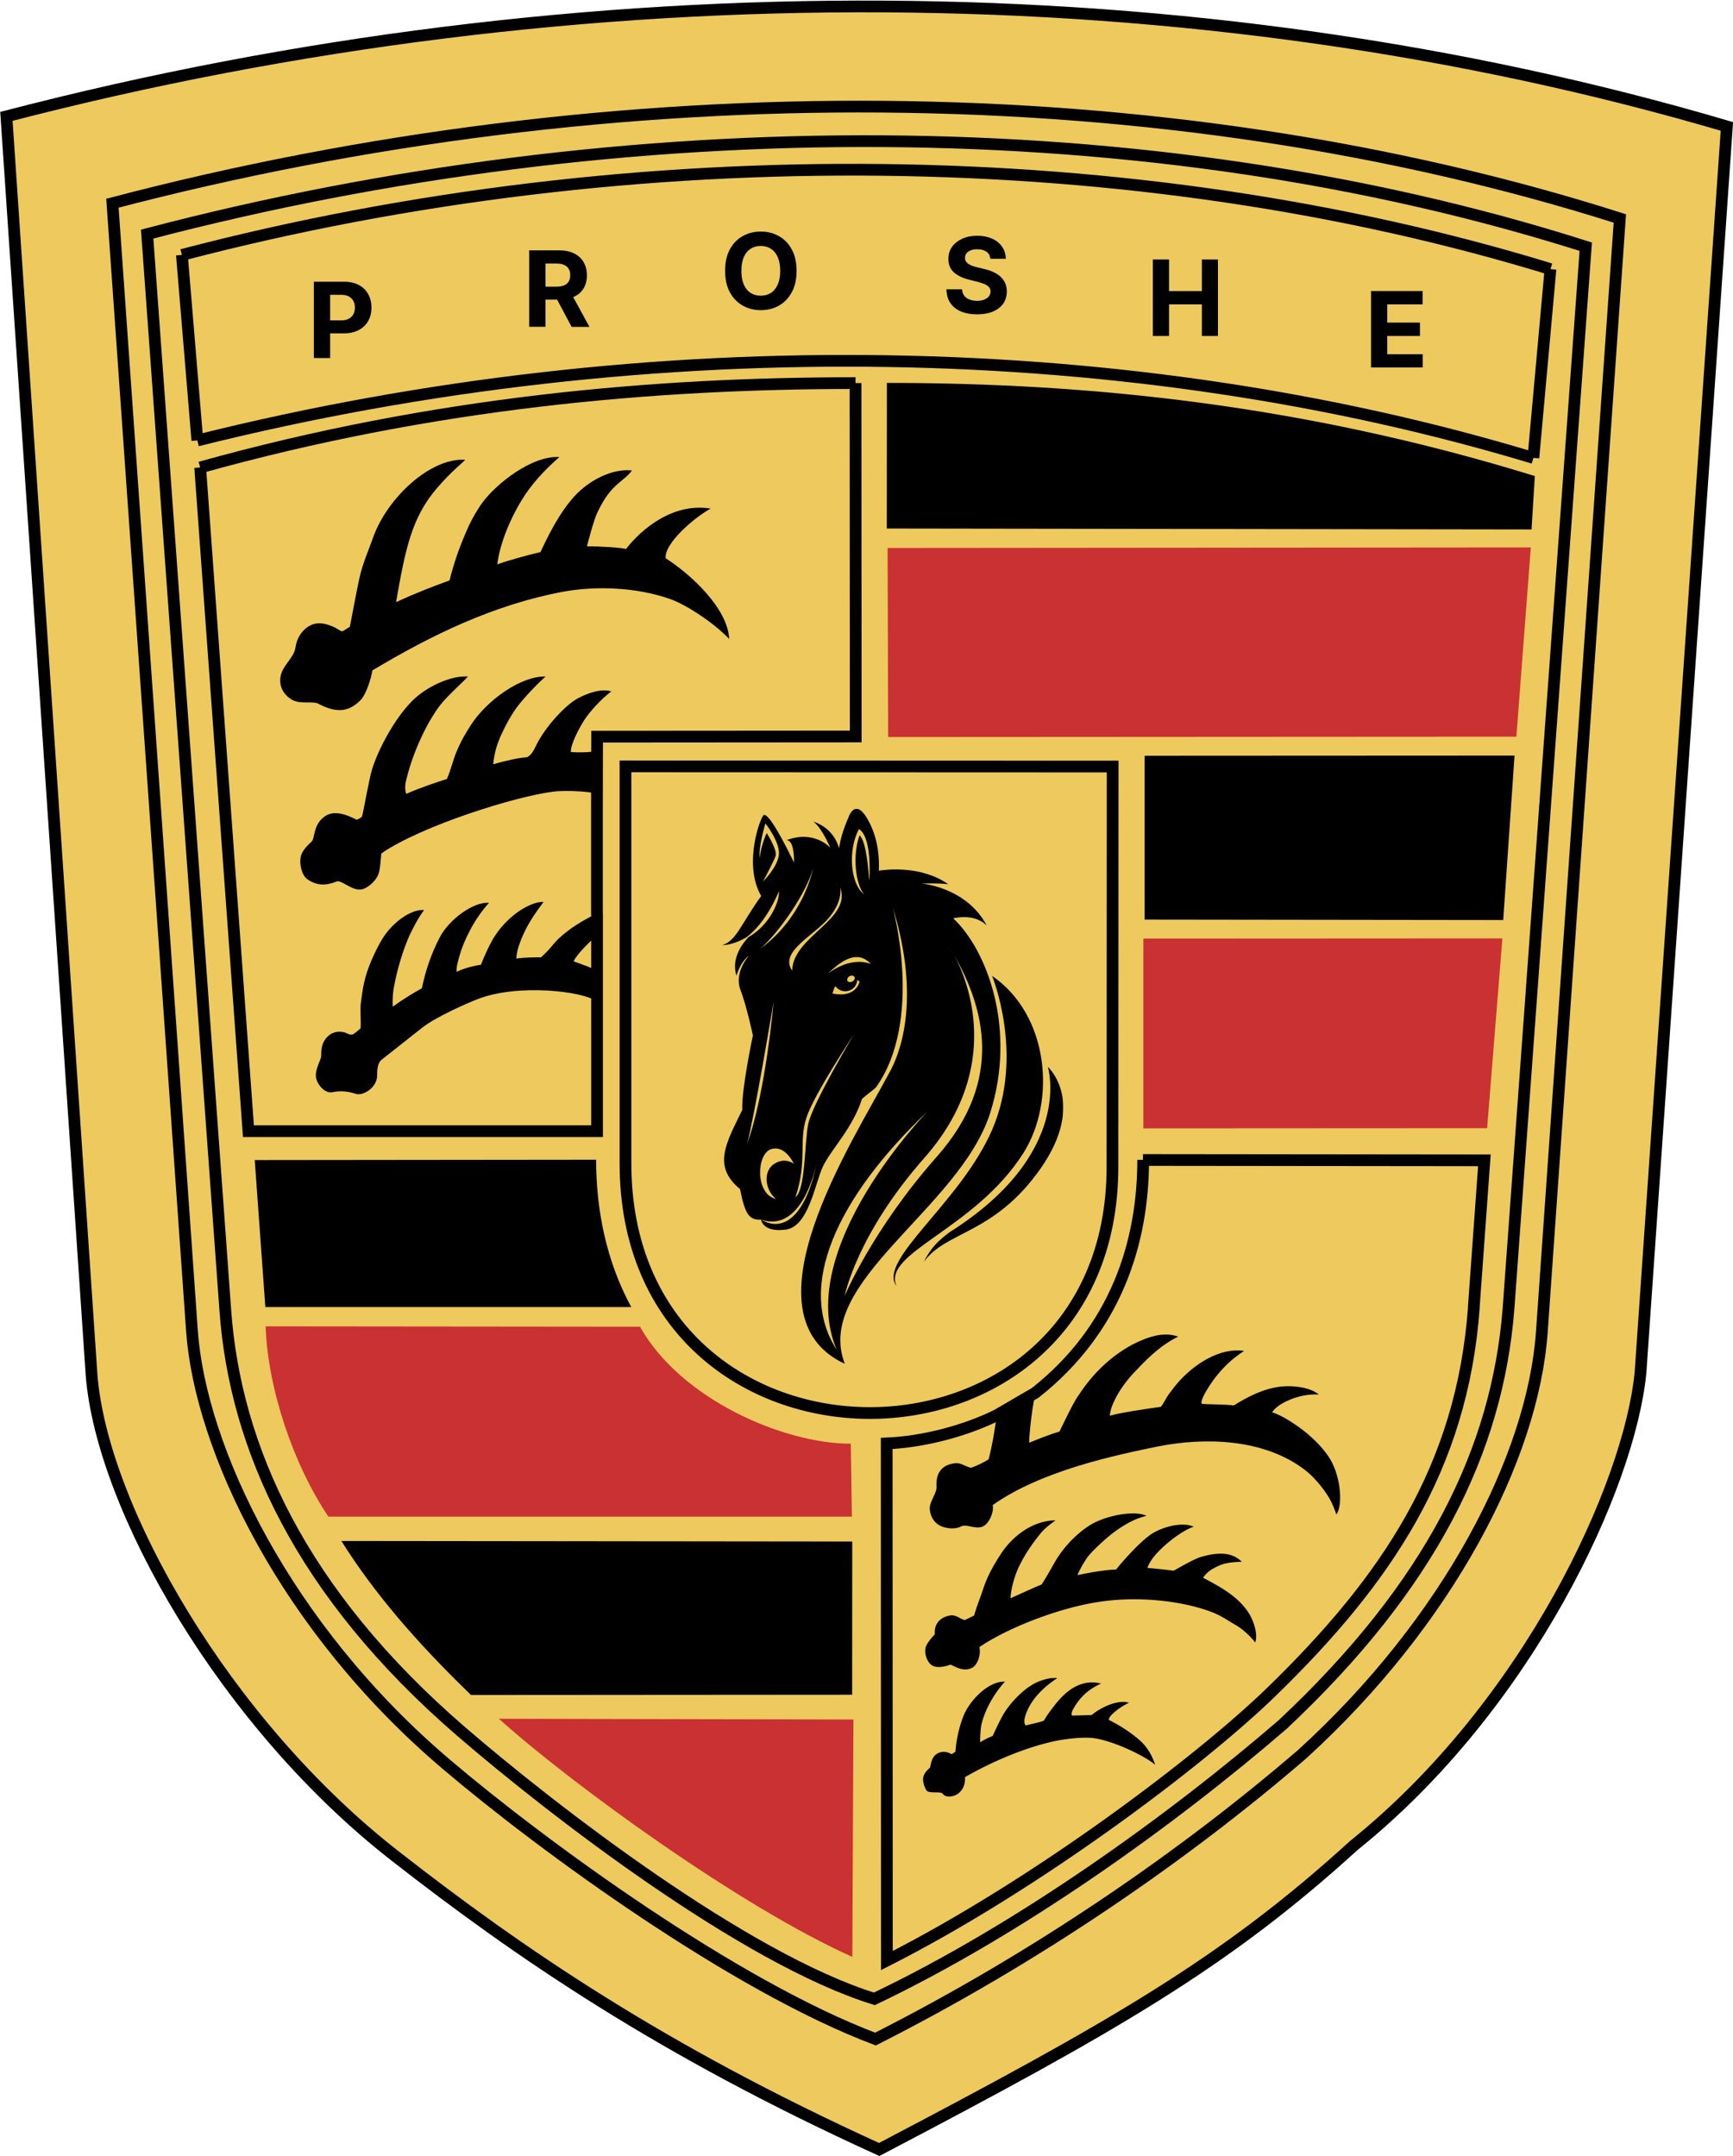 <svg xmlns="http://www.w3.org/2000/svg" xml:space="preserve" id="Слой_1" x="0" y="0" style="enable-background:new 0 0 1896 2359" version="1.1" viewBox="0 0 1896 2359"><style>.st0,.st1{stroke:#000;stroke-width:12.827;stroke-miterlimit:2.613}.st0{fill-rule:evenodd;clip-rule:evenodd;fill:#edc95e}.st1{fill:none}.st2{fill:#edc95e}.st2,.st3,.st4{fill-rule:evenodd;clip-rule:evenodd}.st4{fill:#ca3132}</style><path d="M1481.3 2018.8c-141.4 128.8-263 198.2-519.4 332.7C723.3 2243 567.5 2136 432.5 2030.6c-186.6-145.3-320.7-381.3-332.3-526L7 127.3c630.8-164 1301.8-160.2 1882.3 11l-94.5 1363.4c-12.1 123.5-122.5 363.6-313.5 517.1z" class="st0"/><path d="M1686.9 1456.6 1772.2 239C1272.6 79.9 674.3 77.6 123 222.3l87 1233.5c9.1 128.2 101.4 324.2 278.4 474.4 106.5 90.5 315.2 242.3 469.4 300.5 177.6-89.9 339.1-201.6 467-311.8 158.8-144.6 252.5-324.3 262.1-462.3z" class="st0"/><path d="M1403.2 1886.7c-122.7 105.8-287.9 224.3-446.6 300-141.7-43.9-351.2-205.5-452-292.4-175.8-151.8-247.3-310.7-258.1-460.9L161 256.1c524.9-137.8 1097.8-137.8 1573.9 13.8l-84.5 1161.7c-12.1 154.4-84 302.1-247.2 455.1z" class="st0"/><path d="m199 278.9 16.9 202.9L199 278.9zm1478.6 222 18.7-206.5-18.7 206.5zm-1461.7-19C717 356.7 1241.9 369.2 1677.6 501M199 278.9C696.7 148.5 1244.9 156 1696.3 294.4" class="st1"/><path d="M368.6 328.8c11.4-2.6 9.8-23-2.4-20.5L266 332.5l2.4 21 100.2-24.7z" class="st2"/><path d="M653.1 1000V880.6l.1-50.3.1-24.4 282.9-.2-.2-386.6m-717 92.3 52.8 726.1h381.4V1000M219 511.4c255.8-71.4 496.9-92.3 717-92.3" class="st1"/><path d="M652.7 869c0-2.6-31.3-4.9-46.9-3-41.3 4.9-144.7 37.4-188.4 67.5-1 2.6-.8 16.9-3.7 23.6-2.6 6.1-9.1 12.4-15.4 15.1-11.2 4.9-24.2-10-29.9-7.9-5.9 2.2-18.5 7.3-32.1-2.4-6.1-4.3-9.2-16.5-7.1-25.6 2-6.5 7.5-11.6 11.8-15.7 3.9-3.9 1.2-19.1 15.3-28.1 9.8-6.3 23.4-1.2 33.9 4.3 2.4-.8 3.9-1.8 5.7-3.3 1.4-4.2 3.5-16.7 5.5-26.6 2.4-10.6 3.2-17.5 6.3-27.3 7.9-23.8 26.8-58 46.5-75.9 15.6-13.8 39.8-24.8 57.7-23.6-1.8 2.7-24 22.6-30.5 31.5-15.4 20.4-29.5 51.9-36.2 78.6-2.4 9-2.4 12.4-.8 18.3 14.6-6.5 33.5-12.8 44.5-16.3 4.3-9.6 6.7-20.6 10.4-29.5 5.9-13.8 9.7-19.7 15.7-29.3 17.5-27.1 54.5-53.9 81.9-53.3-9.1 7.9-28 27.5-35.4 39.3-6.1 9.8-11.8 20.5-16.1 31.5-3.7 9.8-4.9 17.1-5.9 25.2 14.2-4.1 28.2-7.1 37.2-7.7 6.1-3.3 8.1-9.8 11.4-15.9 10.4-19.5 30.9-41.3 43.9-48.4 10.4-5.7 25.8-11.2 36.8-7.7-11.8 8.8-24.2 23-29.7 31.5-5.7 9-15 26.6-14.6 34.8 9.7.8 22.2.3 27.8-1.1l.4 47.4z" class="st3"/><path d="M527.3 550.5c15-20.8 54.3-52.3 84.7-50.5-16.5 14.3-31.1 30.3-41.3 47.2-13.4 21.8-24.2 49.2-26.6 70.2 10-3.7 33.7-10.4 47.2-13.4 12-26.1 27.8-55.1 47.3-70.6 14-11.2 34-20.8 52.8-18.7-4.3 6.1-11.4 10.8-16.7 15.7-9.7 8.4-16.3 19.9-21.7 31.5-3.9 8.7-10.6 34.6-10.8 35.8 13.6-.2 37.6 1.4 42.7 2.9 16-20.8 50.8-51.1 92.6-44.2-18.1 9.8-51.2 38.5-49.2 54.3 27.2 17.5 67.7 54.3 69.5 88.3-18.5-19.3-49-38.3-64.4-43.6-36.8-13-80.7-14.7-117.3-8.1-76.4 14.4-143.9 47.4-208.7 86.1-1.6 10.4-7.3 26.1-12 31.5-4.7 5.3-11.8 10.4-19.5 11.6-9.6 1.6-19.5-2.4-27.8-6.7-5.3-3-19.3.8-28.1-4-6.1-3.1-15.6-12-13-25.9 2.2-12.4 14.6-19.9 16.3-31.7 2.6-17.3 15.1-24.8 21.7-25.9 7.1-1.4 14.4 1 20.9 3.9 2.8 1.4 5.7 3.7 8.3 4.5 2.6-.8 6.3-3.9 8.5-4.9.6-2 7.1-38 10.6-53.7 3.5-15.7 9.6-29.1 14.8-43.8 15.4-43.6 62.8-87.7 100.8-85.3-2 2.8-14.2 11.6-31.1 31.3-27.4 32.1-34.3 66.1-44.5 124.5 21.1-9.8 39.4-16.9 58.5-23.8 4.5-18.1 10.6-35.8 18.1-52.9 4.6-11.1 10.6-21.9 17.4-31.6z" class="st3"/><path d="m1674.8 598.9-703.7.6.6 206.8 687.3-.4 15.8-207z" class="st4"/><path d="M1132.9 1524.2c-4.9 19.8-7.3 53.3-6.9 54.1 12-4.9 23.2-9.3 33.1-12.2.8-1.2 14.8-31.7 21.1-39.9 14.8-22.8 34.6-42.3 58.8-55.3 15.2-7.7 33.7-14.8 50-8.6-21.5 10.2-38.2 28.7-48.3 39.3-9.3 9.8-20.1 24.4-25 39.3-.8 2.6-1.6 7.9-1.6 7.9 10-3.1 42.1-7.9 55.5-9.7 1.6-.2 5.7-9 8.8-13.4 4-5.3 6.3-8.6 12.6-15.7 16.2-17.5 43.5-36.2 70.1-32.1-14.6 9.3-30.5 24-43.3 47.2-1.8 3.5-4.1 8.5-3.1 10.6 3.9.8 23.4.4 35.2 1.8 13.6-8.5 28-16 43.5-19.3 17.5-4 40.3-.8 49.4 7.4-10.6-.6-20.7 1.4-30.3 5.1-5.5 2.2-16.5 7.3-20.7 14.4 10.5 2.9 27.6 14.2 38.4 23.2 7.5 6.3 16.5 15.3 22.2 23.6 14.4 19.5 17.3 54.4 9.7 64.9-2.2-6.1-4.5-12.2-7.8-17.9-6.9-11.6-17.8-24.2-27-31.1-44.7-34-109.1-35.8-161.6-25.2-45.1 9.3-126.4 26.2-179.6 63.9 1.4 6.7-2.8 17.9-8.9 22.3-8.1 5.9-19.5-2.2-25.4 1-8.1 4.1-18.1 1.6-22.2-.2-7.1-3-11.8-10.2-12.4-18.7-.6-6.7 5.9-14.8 7.3-22 .6-3-2.6-17.5 9.8-25 2.4-1.4 9.5-3.9 14.4-3.1 4.9 1 8.9 4.1 13.8 4.9 6.7-2.4 13.1-5.5 19.1-9.2 4-15.2 6.9-32.7 8.9-48.2l42.4-24.1z" class="st3"/><path d="M1612.5 1430.1c-12.8 176.6-96.5 299.1-220.7 420-76.8 74.9-257.1 211.4-421.5 294.7l-.2-565.7c39.2-1.6 85.2-13.4 120.5-30.9l42.2-24.6c87.6-69.1 117.9-163.5 117.9-254.8m361.7 161.4 11.6-160.8-373.5-.4" class="st1"/><path d="M1139.6 1733.4c5.9-9 13-22.2 16.5-27.9 12.4-19.8 30.3-34.6 42.5-40.3 16.7-8.1 43.7-12.8 55.7-6.9-13.2 3.2-23.2 9.3-32.5 15.7-9.5 6.5-28 23.4-32.7 30.5-5.3 7.9-8.9 14.9-10.2 18.7 14.9-3.3 32.9-6.1 42.1-6.1 6.7-8.4 24.4-28.7 37.6-38.1 10.6-7.5 33.3-14.9 47.4-8.8-13.6 4.3-37.6 23.2-46.5 36.8-2 3.2-3.8 6.5-4.1 8.3 7.3.6 21.1 2 28.5 3 .8 0 21.3-12.6 30.5-15.2 12-3.3 31.7-7.6 44.1 5.5-9 .2-17.5 1-24.2 3.9-9.6 4.3-13.8 7.5-18.1 13.5 18.9 10 38.6 20.5 50.2 39 4.1 6.5 10.4 21.8 6.9 31.8-5.9-7.5-14-14.7-20.5-18.5-9.3-5.3-15.9-10.4-27.2-14.8-35.2-13.2-81.3-16.7-118.1-11.8-47.6 6.1-106.1 29.7-136 50.2 2 9.2-2.6 20-7.9 22.6-11.2 5.7-22-3.9-24-3.3-3 1-12 4.1-18.5 1.4-6.5-2.6-10.6-14-8.1-21.3 2-5.5 9.8-13.4 9.8-13.4-1.2-12 6.7-19.3 17.5-20.7 6.1-.6 10.4 4.2 15.3 5.1 4.5-2.2 7.7-3.7 10.1-4.9 2.8-9.8 6.9-19.9 9.6-28.1 4.5-14 11.2-26.3 19.7-39.3 12.2-18.7 33.9-36.4 59.7-36.8-7.9 6.1-12.4 9.4-17.3 15.6-8.5 10.6-15 20.2-20.9 31.6-5.3 10-10.2 25-11 38.1 9.8-4.4 24.3-11.1 34.1-15.1zm-3.8 106.4c6.7-2.7 13.8-4.7 20.9-3.9-16.5 10.6-31.7 26.2-35.8 44.6-.4 2-.4 5.9 1.4 7.1 4.7-1.2 16.7-3.8 19.9-5.3 2-4.1 6.9-10.6 10.2-14.9 11.8-15.7 28.8-31.5 52.2-25.6-15.3 6.9-24.2 16.5-30.9 28.7-1.2 2.2-2 6.3-.4 6.3 4 0 18.9-.6 21.1-.6 6.9-6.1 27-17.7 40.8-13.4a68.3 68.3 0 0 0-18.7 12.8c-1.4 1.6-3.2 3.5-3.5 5.9 12.2 6.1 23 13 33.1 21.6 5.3 4.5 13 13 17.7 27.5-11.8-10.2-50.4-28.5-71.5-29.5-13.8-.6-30.9 2-39.6 3.9-33.3 7.5-67.6 22.4-96.9 39.1.2 5.7-.8 12.6-7.3 17.9-4.3 3.5-13.8 5.3-17.3.2-1.9-2.8-14.8.2-17.5-3.4 0 0-3.3-5.1-3.8-11.2-.4-6.5 4-10.4 7.5-13.8 1-1.2.8-12.2 9-15.9 5.1-2.4 10.3-1.5 14.6 1.2 1.8-1 3.1-2 4.3-2.7 1-12.8 3.4-24.6 8.1-37.4 6.5-18.1 27.8-40.1 46.1-39.3-12.4 13.4-22.4 31.9-25.8 47.2-1 4.9-1.4 14.5-1.4 19.1 4.4-2.7 9-5 13.8-6.9 2-4.7 7.7-16.5 10.6-21.8 7.5-13.7 24.2-31.4 39.1-37.5z" class="st3"/><path d="M290.6 1451c2.4 68.4 30.3 151 68.7 208.2H932l-1.2-79.8c-73.6 0-186.1-48.6-230.6-128l-409.6-.4z" class="st4"/><path d="M684.3 1272.5c0 363.8 532.8 363.8 532.8 3.8l.2-437.7-533-.2v434.1" class="st1"/><path d="M1124.1 884.9H1113v20.7h8.1c13.5-.1 13.2-20.7 3-20.7z" class="st2"/><path d="m1250.9 1234.4 376.1-.2 16.7-207.6-392.8.2v207.6zm-317.2 646.7-387.9-.8c79.9 71.8 265 206.1 386.7 260.5l1.2-259.7z" class="st4"/><path d="M653.1 1062.3v33.3c-15.4-11.4-86.6-19.7-130.5-2.6-10.6 4.1-45.3 19.1-61 31.5l-44.3 35c-4.3 3.5-4.7 11.2-4.7 17.1 0 13-15.2 22.8-23.6 20-6.9-2.4-16.3-3.7-25-1.8-9.3 2-17.5-9.6-18.3-16.3-1.2-8.3 5.3-19.1 5.7-22.6.4-3.3-1.8-16.5 10.4-24.6 5.5-3.5 13.2-3.4 18.7-.4 1.6.9 3.5 1.2 5.3.8 2-.8 7.3-5.5 8.7-6.7.6-7.8-.6-20.3.2-27.1 1.8-13.4 2.6-21 6.7-34 3.5-11.2 11.2-27.5 16.9-36.8 10.2-16.7 30.5-32.8 45.7-31.5-5.9 7.9-7.9 12-12.2 20.1-8.1 14.7-15.6 39.1-19.1 55.6-2.4 10.6-3.6 18.9-3 30.1 11.6-8.7 23.8-15.7 31.9-20.3 3.9-19.5 10.5-38.4 19.7-56 9.8-18.7 36.4-38.9 53.7-37.4-16.3 17.7-28 42.3-32.3 58-1.8 6.3-3.9 13.6-3 17.5 6.5-3.5 19.9-7.1 26.4-7.7 4.3-10.8 10.2-23.8 15.2-31.4 15.4-23.6 39.6-38 53.4-37.4-10.8 14.5-20.1 27.7-26.8 47.2-2 5.7-3 11.8-3 14.8 8.5-1.4 21.6-1.4 27-1.4 14.3-12.9 12.9-16.4 28.8-28.5 9.8-7.7 28.1-18.1 32.5-18.9v23.2c-7.5 6.7-22.6 21.1-25.6 28.6 6.4 2.5 19.4 6.5 25.5 10.6z" class="st3"/><path d="m1068.1 920.3-7.1-31.1-6.7 31.1h13.8z" class="st2"/><path d="m1657 826.6-404.7.2V1006l392.3.5 11.9-172.8.5-7.1zm18.6-247.4 3.6-58.4c-254-78.4-488.8-101.9-708.9-101.9l-.1 159.3 705.4 1zm-985 850.7c-27.5-50.8-38.4-106.6-38.4-161.2l-373.5.4 11.6 160.8h400.3zM932.3 1854l.1-167.6-558.9-.6c36.3 57.9 82.9 111.1 137.2 164 1.5 1.5 3 3 4.6 4.5l417-.3z" class="st3"/><path d="M343.4 391.8v-83.6h33c6.3 0 11.7 1.2 16.2 3.6 4.5 2.4 7.9 5.7 10.2 10 2.4 4.2 3.6 9.1 3.6 14.7s-1.2 10.5-3.6 14.7c-2.4 4.2-5.9 7.6-10.4 9.9-4.5 2.4-10 3.6-16.4 3.6h-21v-14.2h18.2c3.4 0 6.2-.6 8.4-1.8 2.2-1.2 3.9-2.8 5-4.9 1.1-2.1 1.7-4.6 1.7-7.3 0-2.8-.6-5.2-1.7-7.3-1.1-2.1-2.8-3.7-5-4.9-2.2-1.2-5.1-1.8-8.5-1.8h-11.9v69.2h-17.8zM579 357.5v-83.6h33c6.3 0 11.7 1.1 16.2 3.4 4.5 2.2 7.9 5.4 10.3 9.5 2.4 4.1 3.6 8.9 3.6 14.4 0 5.6-1.2 10.3-3.6 14.3-2.4 4-5.9 7-10.4 9.1-4.5 2.1-10 3.2-16.4 3.2h-22.1v-14.2h19.2c3.4 0 6.2-.5 8.4-1.4 2.2-.9 3.9-2.3 5-4.2 1.1-1.9 1.7-4.2 1.7-6.9 0-2.8-.6-5.1-1.7-7-1.1-1.9-2.8-3.3-5-4.3s-5-1.5-8.5-1.5h-11.9v69.2H579zm45.1-38 20.8 38.1h-19.5l-20.3-38.1h19zM871.5 296.3c0 9.1-1.7 16.9-5.2 23.3-3.4 6.4-8.1 11.3-14 14.7-5.9 3.3-12.6 5-19.9 5-7.4 0-14.1-1.7-20-5.1-5.9-3.4-10.6-8.3-14-14.7-3.4-6.4-5.1-14.1-5.1-23.2s1.7-16.9 5.1-23.3c3.4-6.4 8.1-11.3 14-14.6 5.9-3.4 12.6-5.1 20-5.1s14 1.7 19.9 5.1c5.9 3.3 10.6 8.2 14 14.6 3.5 6.4 5.2 14.2 5.2 23.3zm-17.9 0c0-5.9-.9-10.9-2.7-14.9-1.7-4.1-4.2-7.1-7.4-9.2-3.2-2.1-6.9-3.1-11.2-3.1-4.3 0-8 1-11.2 3.1-3.2 2.1-5.7 5.2-7.4 9.2-1.7 4.1-2.6 9-2.6 14.9s.9 10.9 2.6 14.9c1.8 4.1 4.2 7.1 7.4 9.2 3.2 2.1 6.9 3.1 11.2 3.1 4.3 0 8-1 11.2-3.1 3.2-2.1 5.7-5.2 7.4-9.2 1.8-4 2.7-9 2.7-14.9zM1083.5 283.1c-.3-3.3-1.7-5.9-4.2-7.7-2.5-1.8-5.8-2.7-10.1-2.7-2.9 0-5.3.4-7.3 1.2-2 .8-3.5 1.9-4.6 3.3-1 1.4-1.5 3-1.5 4.8-.1 1.5.3 2.8.9 3.9.7 1.1 1.7 2.1 2.9 2.9 1.2.8 2.6 1.5 4.3 2.1 1.6.6 3.3 1.1 5.1 1.5l7.5 1.8c3.6.8 7 1.9 10 3.3 3.1 1.4 5.7 3 7.9 5s4 4.3 5.2 7c1.3 2.7 1.9 5.8 1.9 9.3 0 5.1-1.3 9.6-3.9 13.3-2.6 3.7-6.3 6.6-11.1 8.7-4.8 2-10.6 3.1-17.4 3.1-6.8 0-12.6-1-17.6-3.1-5-2.1-8.9-5.1-11.7-9.2-2.8-4.1-4.2-9.1-4.4-15.1h17.1c.2 2.8 1 5.1 2.4 7 1.5 1.9 3.4 3.3 5.8 4.2 2.4.9 5.2 1.4 8.2 1.4 3 0 5.6-.4 7.8-1.3s4-2.1 5.2-3.6c1.2-1.6 1.8-3.3 1.8-5.4 0-1.9-.6-3.5-1.7-4.7-1.1-1.3-2.7-2.4-4.8-3.3-2.1-.9-4.7-1.7-7.7-2.5l-9.1-2.3c-7.1-1.7-12.6-4.4-16.7-8-4.1-3.6-6.1-8.6-6.1-14.7 0-5.1 1.3-9.5 4-13.3 2.8-3.8 6.5-6.7 11.3-8.9s10.2-3.2 16.3-3.2c6.2 0 11.6 1.1 16.3 3.2 4.7 2.1 8.3 5.1 10.9 8.9 2.6 3.8 3.9 8.2 4 13.1h-16.9zM1261.3 367.5v-83.6h17.7v34.5h35.9v-34.5h17.6v83.6h-17.6V333H1279v34.5h-17.7zM1500 402v-83.6h56.4V333h-38.7v19.9h35.8v14.6h-35.8v20h38.8V402H1500z"/><defs><filter id="Adobe_OpacityMaskFilter" width="373.1" height="607.1" x="790.2" y="884.8" filterUnits="userSpaceOnUse"><feColorMatrix values="1 0 0 0 0 0 1 0 0 0 0 0 1 0 0 0 0 0 1 0"/></filter></defs><mask id="mask0_3_141_00000061459046250811813610000007559365697180099972_" width="373.1" height="607.1" x="790.2" y="884.8" maskUnits="userSpaceOnUse"><path d="M578 806h746.7v746.7H578V806z" style="fill:#fff;filter:url(#Adobe_OpacityMaskFilter)"/></mask><g style="mask:url(#mask0_3_141_00000061459046250811813610000007559365697180099972_)"><path d="M1085.4 1067.6s35.6 86.4 0 168.5c-34.7 79.9-125.7 142.4-104.6 170.7-16-36.3 85.7-61.8 138.8-145.3 36.1-57.1 28.2-151.1-34.2-193.9z"/><path d="M1146.4 1167.1s29.8 94.4-107.5 180.9c-12.4 9.4-20.3 16.7-28.3 32.7 24-34.2 77-29.8 127.9-102.4 50.7-72.7 7.9-111.2 7.9-111.2zM1025.1 1265.2c-71 80.3-101 152.6-101 152.6s12.8-66.7 87.2-151.1c87.7-99.5 46.5-195.8 32.9-221.5-1.3-2.2-2.5-4.4-3.8-6.6 0 0 1.5 2.3 3.8 6.6 31.6 56.3 55.6 135.4-19.1 220zm-109.7 211.4c-44.3-68.3-.7-165.6 99.5-260.8 0 0-146.8 150.3-99.5 260.8zm-9.8-411.2c20.3-20.3 35.2-23.6 47.2-10.9-24.4-8.7-47.2 10.9-47.2 10.9zm23.8 2.6c2.1-1.2 4.5-.8 5.4.7.9 1.6-.1 3.8-2.2 5-2.1 1.2-4.5.8-5.4-.7-.9-1.6.1-3.8 2.2-5zm-18.6 18.9s.9-4 3-8.2c2.4 3.4 6.4 5.7 10.9 5.7 7.1 0 12.9-5.5 13.2-12.5 1.6 1.1 2.5 2 2.5 2s-3.5 18.4-29.6 13zm-26.7 143.4c-4 21.8-2.9 71.2-13.8 79.5 13.1-40 3.3-61 12-87.2 8.7-26.2 51.6-90.4 51.6-90.4s-45.8 76.3-49.8 98.1zm-37 42.9c-12 7.6-10.9 27.6 1.8 38.5-23.2-5.8-21.1-49.4-5.4-54.5 15.6-5.1 25.1 16 25.1 16s-9.5-7.7-21.5 0zm-29.8-21.8c7.3-25.4 29.1-155.5 29.1-155.5s-8.8 101-29.1 155.5zm72.2-301.3s-9.7 52.8-57.6 87.7c19.8-17 50.3-60.6 57.6-87.7zm-37.3-15.5c-1.1 13.8-17.4 29.8-17.4 29.8s11.6-21.8 13.8-28c2.2-6.2-9.8-25.1-9.8-25.1s-6.5 13.8-7.6 27.6c-1.8-11.6 6.2-38.1 6.2-38.1s15.9 20 14.8 33.8zm54.4 69.8c16.7-19.6 12.4-34.1 12.4-34.1 13.8 35.6-51.6 53.8-52.3 91.5-14.5-20.4 23.2-37.8 39.9-57.4zm33.1-97.4c12.8 7.6 12.1 43.3 11.5 54.6l-.4.4c-.6-10.1-3.1-42-10.4-48.1-8 21.8-4.4 53.8 5.1 64.7-15.7-12.2-17.8-49.1-5.8-71.6zm103.1 97.6c10.3-2.2 25.7-2.8 36.7 7.8-22.5-42.1-71.2-45.8-71.2-45.8s17.4-.7 29.1.7c-29.4-20.5-67.2-16.2-75.9-14.8.6-12.7-.4-33-10.1-52.2-15.5-31-23.2-5.8-23.2-5.8s-7.3 15.5-9.7 30.5c-.2 1-.3 2-.5 2.9-2.9-9.9-10.1-22.9-28.1-29.1 9.7 7.3 18.4 28.6 18.4 28.6s-17.4-19.9-47.9-8.2c7.9-.4 8.4 17.5 8.3 24.2h-.1c-20.8-42.6-29.5-52.8-32.9-51.8-3.4 1-23.2 53.8-2.9 88.6-22.3 31-27.1 48.9-42.6 53.8 9.9-.4 19.1-4.3 26.4-8.6 22.7-16.9 35.6-50.5 35.6-50.5.9 11.4-10.2 37.1-33.3 50.3-9.1 9.7-18.5 24.8-13.2 42.2 5.3-16.9 13.6-21.8 13.6-21.8s-16.5 17.9-9.2 37.3c7.3 19.4 13.6 49.9 13.6 49.9s-12.6 59.1-11.6 81.4c-17.9 36.8-32.9 61.5-2.4 86.7 5.3 27.6 10.2 33.4 21.3 33.4h1.7c43.7 14.6 59-53.3 60.8-62.5.1-.3.1-.7.2-1 0 0-.1.4-.2 1-9.9 51.3-32.7 78.8-60.8 62.5 0 0 1.5 14.2 26.9 10.9 25.4-3.3 32-51.2 41-69.7 9.1-18.5 32.3-41.4 42.5-73.4 4.8-4.2 10-7.9 15-12.2 52.9-73.6 18.5-197.7 18.5-197.7 32.1 103.9 6.7 163.1-3.6 181.3-40.5 76-163.5 265.3-48.7 318.5-34.9-89.3 125-169.3 158.8-273.8 29.7-92.9-3.7-179.6-40.3-213.6z"/></g></svg>